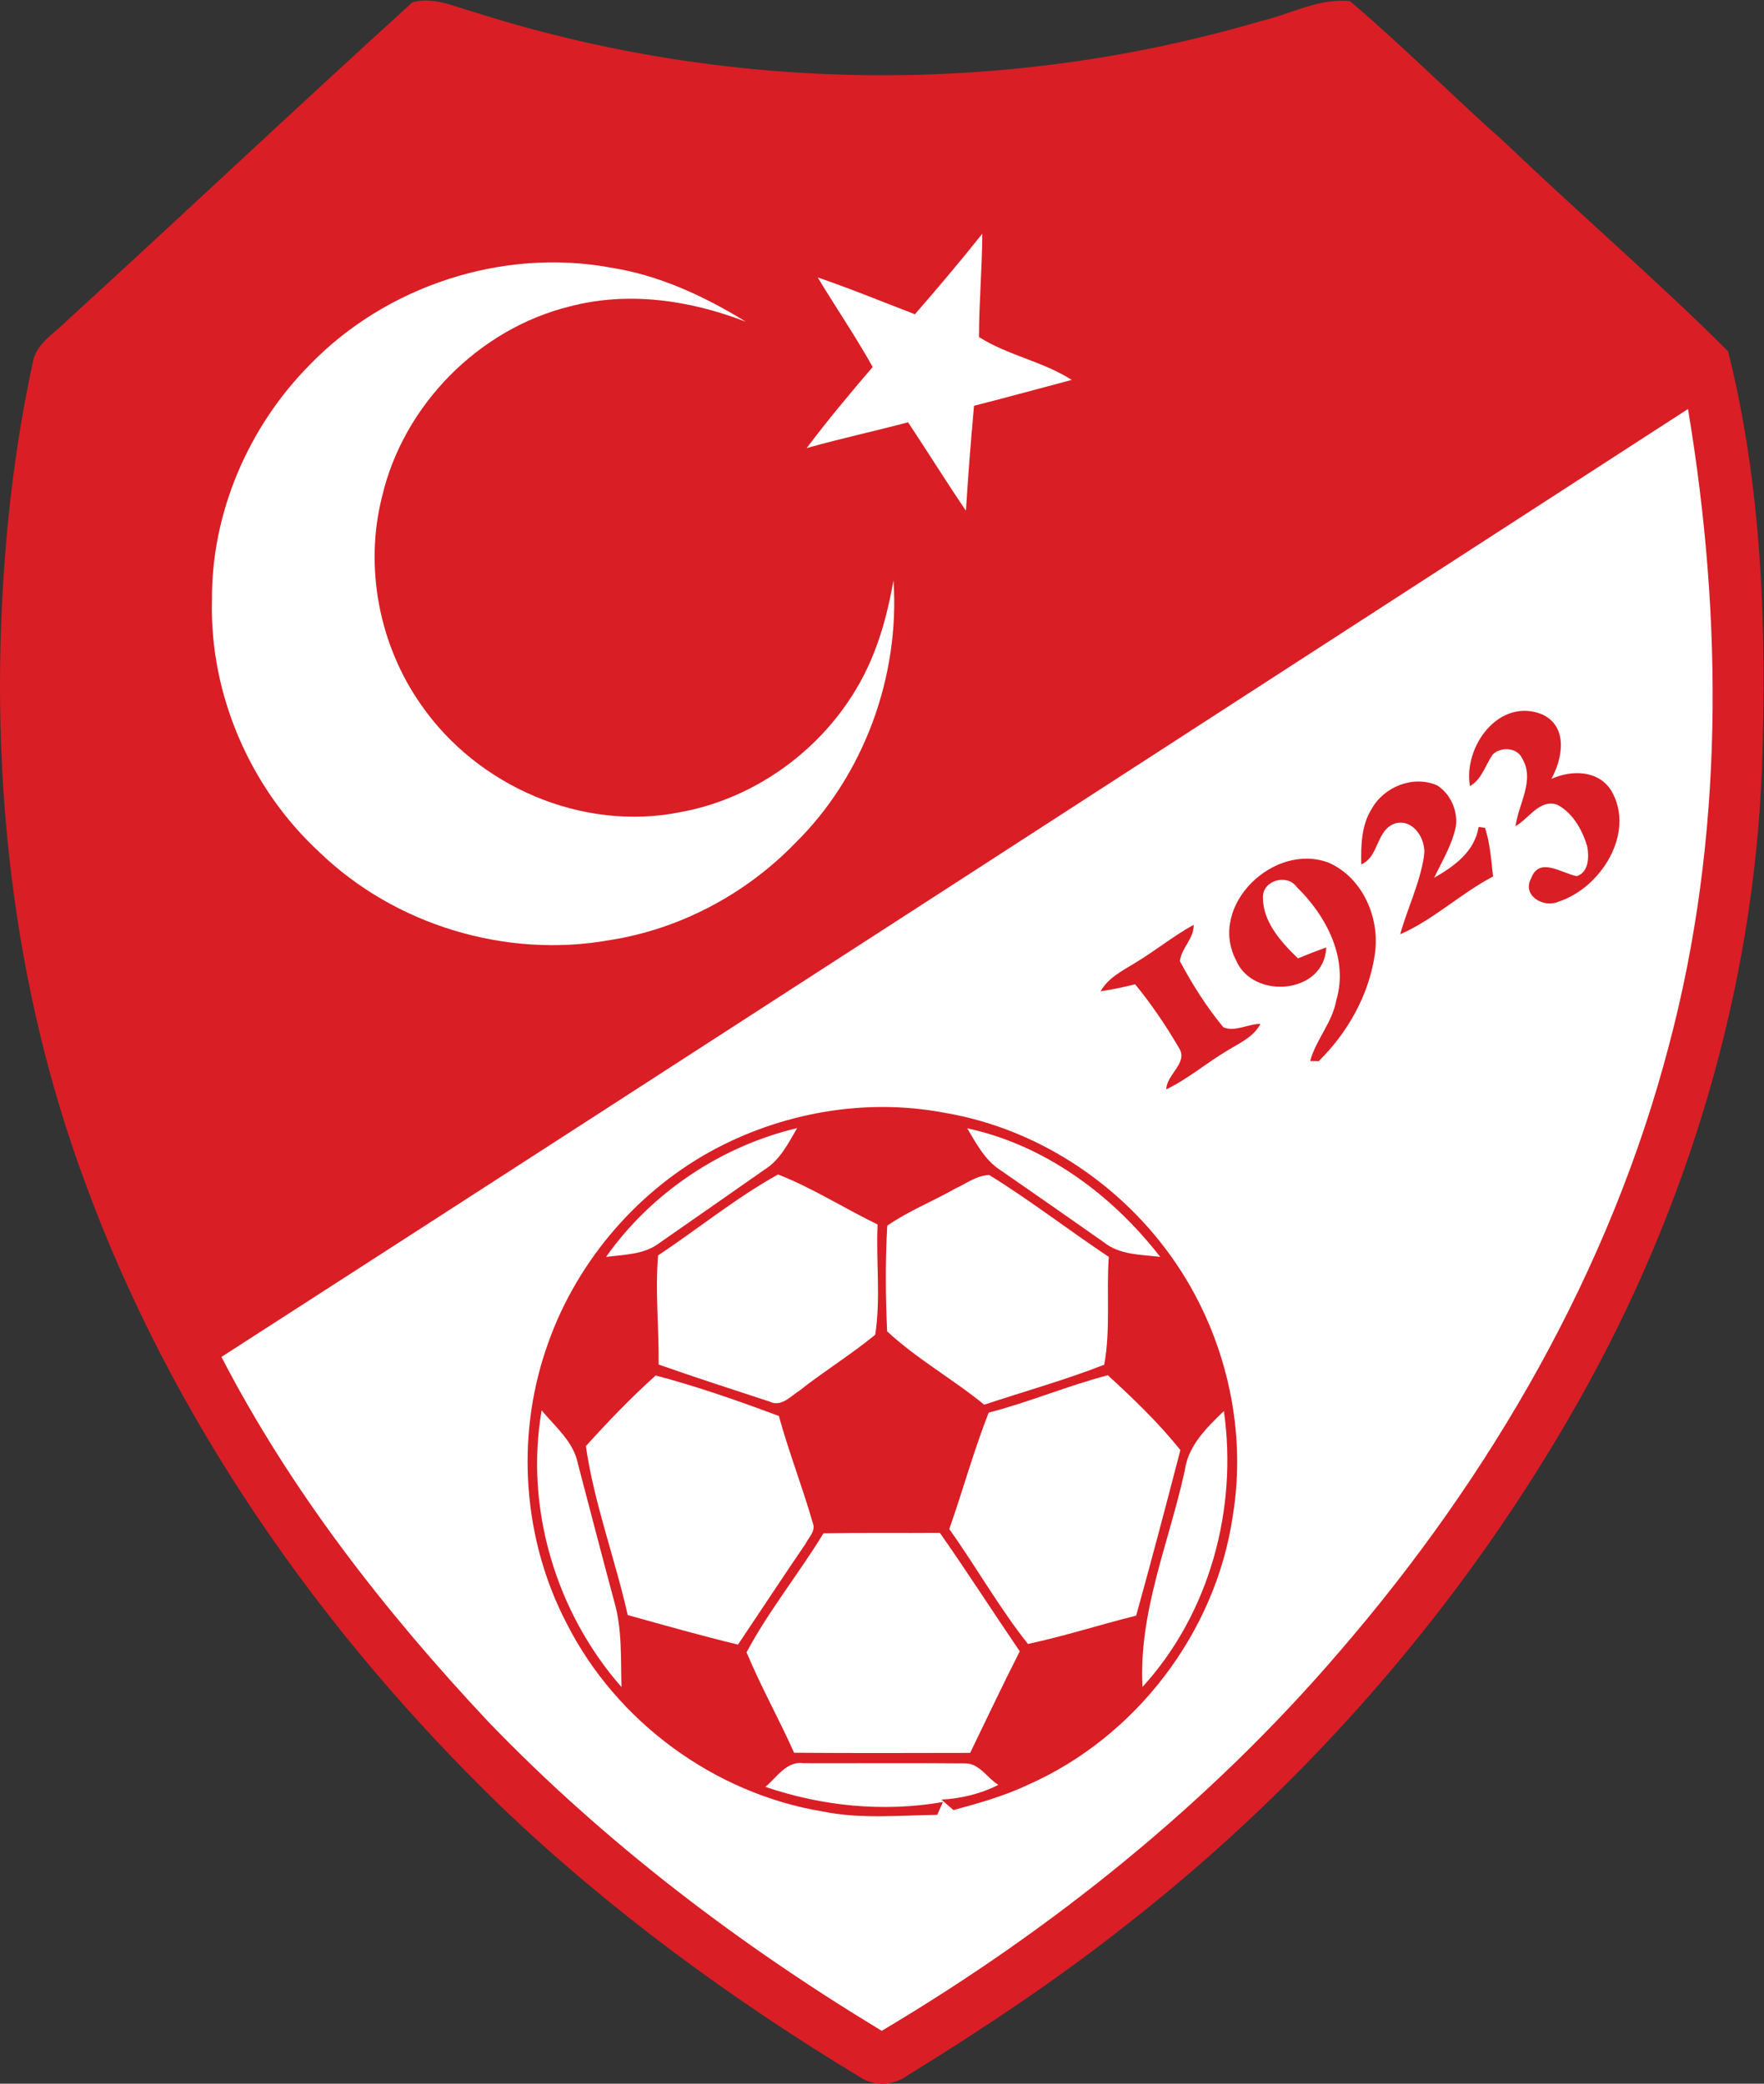 <?xml version="1.0" encoding="UTF-8" standalone="no"?>
<svg
   xmlns:dc="http://purl.org/dc/elements/1.1/"
   xmlns:cc="http://creativecommons.org/ns#"
   xmlns:rdf="http://www.w3.org/1999/02/22-rdf-syntax-ns#"
   xmlns:svg="http://www.w3.org/2000/svg"
   xmlns="http://www.w3.org/2000/svg"
   viewBox="0 0 800 944.84"
   height="944.84"
   width="800"
   xml:space="preserve"
   id="svg2"
   version="1.1"><rect x="0" y="0" width="800" height="944.84" fill="#333333" stroke="none"/><defs
     id="defs6" /><g
     transform="matrix(1.333,0,0,-1.333,0,944.84)"
     id="g10"><g
       transform="scale(0.1)"
       id="g12"><path
         id="path14"
         style="fill:#d91e25;fill-opacity:1;fill-rule:nonzero;stroke:none"
         d="m 1402.99,7080.12 c 70.19,20.19 141.27,-13.82 208.17,-32.46 863.86,-276.18 1808.22,-287.37 2678.23,-31.36 100.69,23.02 197.66,79.41 303.6,67.77 182.3,-154.43 351.22,-325.1 530.22,-483.69 249.19,-238.67 512,-463.75 756.16,-707.25 115.83,-461.98 131.61,-943.48 115.16,-1417.97 C 5965.57,3720.32 5741.59,2977.56 5370.21,2320.98 4983.24,1635.7 4457.42,1029.6 3837.72,544.57 3598.4,355.039 3343.49,185.922 3083.75,25.762 3038.57,-5.809 2974.74,-9.539 2928.02,21.148 2489.29,286.359 2072.5,590.633 1701.98,945.582 1086.23,1542.47 581.25,2265.05 286.637,3073.42 41.605,3736.78 -35.176,4454.09 14.184,5157.16 c 16.457,234.51 47.602,467.92 97.394,697.81 10.098,63.84 72.387,98.05 114.297,140.61 393.98,359.54 782.255,726.33 1177.115,1084.54 v 0" /><path
         id="path16"
         style="fill:#ffffff;fill-opacity:1;fill-rule:nonzero;stroke:none"
         d="m 3112.72,6019.06 c 78.08,89.72 155.1,180.74 229.24,273.98 -0.44,-117.14 -11.18,-234.28 -11.18,-351.43 97.38,-62.29 217.17,-82.7 315.45,-145.87 -110.8,-29.39 -221.37,-59.66 -332.35,-87.96 -10.97,-118.9 -19.96,-237.8 -27.64,-356.91 -67.34,99.16 -130.52,200.93 -196.76,300.75 -114.74,-30.5 -230.78,-55.51 -345.07,-87.75 71.29,94.76 147.4,185.79 224.63,275.75 -57.92,104.19 -125.48,202.47 -186.9,304.69 111.66,-38.16 220.67,-83.14 330.58,-125.25 v 0" /><path
         id="path18"
         style="fill:#ffffff;fill-opacity:1;fill-rule:nonzero;stroke:none"
         d="m 1054.64,5847.95 c 259.73,268.06 656.34,397.93 1023.77,329.71 164.74,-25.89 318.3,-97.18 459.13,-184.05 -189.08,73.27 -398.8,104.42 -597.54,52.43 -310.84,-75.9 -567.94,-336.29 -640.33,-648.01 -60.99,-240.65 -9.21,-506.07 133.82,-708.55 192.15,-276.62 547.75,-430.83 880.52,-364.15 293.08,52.87 550.83,264.78 659.2,541.83 31.8,79.41 51.56,162.77 66.68,246.58 21.94,-327.08 -100.91,-664.02 -335.4,-894.58 -168.26,-173.3 -392.45,-292.19 -631.56,-329.27 -351.21,-62.52 -729.17,51.12 -986.05,299.22 -235.157,216.73 -374.239,536.57 -365.681,856.84 -2.637,297.68 124.375,591.62 333.441,802 v 0" /><path
         id="path20"
         style="fill:#ffffff;fill-opacity:1;fill-rule:nonzero;stroke:none"
         d="M 753.438,2472.36 C 2418.21,3544.61 4080.12,4621.48 5742.93,5696.81 5862.46,4981.24 5865.55,4238.03 5678.43,3533.43 5478.57,2767.39 5072.32,2065.86 4556.82,1469.42 4115.87,955 3581.5,525.281 2999.76,179.98 2513.41,474.152 2056.92,820.742 1662.07,1230.52 1310.63,1604.98 989.922,2014.98 753.438,2472.36 v 0" /><path
         id="path22"
         style="fill:#d91e25;fill-opacity:1;fill-rule:nonzero;stroke:none"
         d="m 5001.03,4414.18 c -22.83,134.46 98.49,302.06 245.02,244.15 89.51,-40.8 71.09,-148.51 32.24,-219.58 69.33,30.93 161.25,30.05 204.67,-41.91 81.84,-142.8 -36.85,-329.7 -180.76,-375.99 -50.87,-22.8 -125.69,21.29 -92.57,80.29 27.42,74.14 104.65,15.8 154.88,6.59 41.46,13.16 42.56,67.55 35.1,102.88 -16.9,55.49 -48.7,112.32 -101.56,140.17 -59.9,20.19 -96.53,-47.38 -141.93,-73.05 9.86,75.9 67.34,157.29 22.15,231.21 -16.67,36.64 -71.95,39.7 -99.17,13.17 -25.87,-35.98 -36.63,-84.68 -78.07,-107.93 v 0" /><path
         id="path24"
         style="fill:#d91e25;fill-opacity:1;fill-rule:nonzero;stroke:none"
         d="m 4668.04,4338.72 c 42.76,74.36 140.82,112.53 220.89,78.09 45.41,-28.3 71.07,-85.99 64.49,-138.64 -12.73,-63.18 -46.72,-118.67 -74.14,-175.93 69.09,39.71 137.32,88.41 151.35,172.86 5.48,-0.87 16.24,-2.19 21.72,-3.07 17.54,-53.3 20.85,-109.9 27.43,-165.41 -110.35,-57.68 -201.62,-146.53 -315.91,-196.55 24.58,88.84 66.48,172.65 80.53,264.12 10.09,54.63 -32.47,127.46 -94.56,113.85 -69.31,-20.4 -55.93,-113.18 -118.46,-140.39 -1.53,64.92 0.23,134.47 36.66,191.07 v 0" /><path
         id="path26"
         style="fill:#d91e25;fill-opacity:1;fill-rule:nonzero;stroke:none"
         d="m 4205.38,3821.45 c -97.39,186.69 130.52,404.07 316.31,331.47 117.17,-52.22 175.5,-192.4 155.1,-315.46 -20.6,-136 -92.78,-263.24 -190.39,-359.09 -7.25,0.22 -21.73,0.42 -28.98,0.42 19.77,73.06 75.91,131.62 89.08,207.53 42.34,141.72 -35.11,287.8 -135.13,384.77 -32.7,46.06 -115.82,22.15 -114.74,-35.32 0,-84.45 62.09,-152.45 119.35,-207.73 31.58,13.15 63.59,25.66 96.08,37.28 -5.27,-158.6 -248.54,-179.87 -306.68,-43.87 v 0" /><path
         id="path28"
         style="fill:#d91e25;fill-opacity:1;fill-rule:nonzero;stroke:none"
         d="m 3861.63,3812.45 c 68.23,40.81 129.85,91.48 199.63,129.88 1.09,-47.39 -42.35,-78.77 -46.95,-123.94 42.35,-78.97 90.59,-155.76 147.85,-224.64 39.94,-17.12 84.47,11.85 126.14,11.41 -23.49,-44.76 -70.62,-64.71 -111.22,-89.94 -71.3,-41.91 -134.24,-96.53 -209.04,-132.72 0.63,50.67 73.92,89.05 44.29,138.87 -44.54,76.55 -94.32,150.25 -150.46,218.7 -38.84,-10.09 -77.9,-17.99 -117.38,-23.91 26.12,46.28 73.94,69.54 117.14,96.29 v 0" /><path
         id="path30"
         style="fill:#d91e25;fill-opacity:1;fill-rule:nonzero;stroke:none"
         d="m 2414.48,3169.71 c 240.87,132.93 527.8,184.72 798.72,133.16 331.23,-55.71 629.57,-261.27 808.58,-544.02 153.98,-243.5 219.59,-543.81 172.19,-828.77 -58.13,-395.94 -330.81,-751.53 -696.47,-913.2 -80.97,-38.4 -167.38,-62.54 -253.61,-86.001 -13.81,11.851 -27.43,23.691 -41,35.523 67.12,3.957 133.38,19.317 193.46,50.238 -37.29,23.05 -64.71,73.92 -113.4,73.04 -182.95,1.55 -365.9,0.23 -548.86,0.67 -58.12,8.54 -91.25,-48.48 -130.07,-80.5 193.69,-66.03 402.1,-86.659 604.11,-51.549 -4.81,-10.961 -14.69,-32.692 -19.51,-43.66 -129.66,-1.532 -260.83,-14.911 -389.16,11.398 -370.28,61.211 -703.06,306.241 -872.19,641.001 -147.63,283.42 -172.42,626.95 -70.41,929.22 93.88,283.42 297.02,528.23 557.62,673.45 v 0" /><path
         id="path32"
         style="fill:#ffffff;fill-opacity:1;fill-rule:nonzero;stroke:none"
         d="m 2061.97,2812.58 c 153.76,217.84 390.69,376.66 649.97,438.09 -29.83,-51.35 -57.69,-107.71 -109.68,-140.4 -119.77,-83.57 -239.33,-167.58 -359.32,-250.73 -51.77,-39.48 -119.33,-39.06 -180.97,-46.96 v 0" /><path
         id="path34"
         style="fill:#ffffff;fill-opacity:1;fill-rule:nonzero;stroke:none"
         d="m 3290.63,3250.01 c 264.55,-56.82 492.47,-226.18 656.56,-437.2 -65.6,7.67 -138.2,6.14 -192.4,50.01 -116.47,81.83 -233.18,163.43 -350.1,244.15 -53.3,33.78 -82.9,90.83 -114.06,143.04 v 0" /><path
         id="path36"
         style="fill:#ffffff;fill-opacity:1;fill-rule:nonzero;stroke:none"
         d="m 2238.99,2817.64 c 136.45,90.8 265.21,196.09 408.02,275.29 117.8,-45.84 225.06,-115.15 338.7,-170 -5.7,-124.83 11.18,-252.7 -8.12,-375.34 -82.47,-67.57 -173.95,-123.72 -257.76,-189.95 -30.47,-19.09 -61.64,-57.05 -101.34,-37.31 -126.14,41.24 -252.48,82.05 -377.74,126.15 1.53,123.7 -12.29,247.88 -1.76,371.16 v 0" /><path
         id="path38"
         style="fill:#ffffff;fill-opacity:1;fill-rule:nonzero;stroke:none"
         d="m 3248.96,3044.46 c 37.95,17.32 73.91,45.41 116.91,46.5 139.52,-86.2 269.81,-187.34 406.49,-278.38 -8.78,-121.95 6.58,-246.12 -15.57,-366.77 -133.61,-52.2 -272.24,-90.81 -408.25,-136 -106.83,87.52 -229.66,155.75 -330.36,249.63 -5.47,119.34 -6.35,239.99 0.43,359.33 71.97,50 154.44,82.47 230.35,125.69 v 0" /><path
         id="path40"
         style="fill:#ffffff;fill-opacity:1;fill-rule:nonzero;stroke:none"
         d="m 1993.3,2168.97 c 75.24,83.36 153.78,165.18 237.36,240.21 141.92,-37.3 281.44,-86.44 419.2,-137.77 34.01,-123.29 80.73,-242.82 116.05,-365.89 9.65,-26.34 -15.37,-48.06 -25.9,-69.76 -77.43,-113.2 -152.68,-228.14 -229.23,-342.01 -125.92,30.51 -250.51,65.82 -375.12,100.47 -43.21,192.4 -114.5,380.17 -142.36,574.75 v 0" /><path
         id="path42"
         style="fill:#ffffff;fill-opacity:1;fill-rule:nonzero;stroke:none"
         d="m 3363.69,2282.82 c 137.31,35.55 268.26,91.27 405.37,127.24 86.65,-79.63 173.53,-162.56 246.79,-254.7 -48.92,-187.98 -98.26,-375.98 -150.49,-563.11 -123.06,-30.69 -243.91,-69.75 -368.08,-96.29 -98.08,123.29 -175.94,262.36 -267.63,390.68 46.05,131.62 83.13,266.32 134.04,396.18 v 0" /><path
         id="path44"
         style="fill:#ffffff;fill-opacity:1;fill-rule:nonzero;stroke:none"
         d="m 1842.81,2290.5 c 46.73,-56.39 108.81,-106.63 123.5,-182.07 41.25,-155.98 81.4,-312.39 123.51,-468.34 27.43,-94.34 21.72,-193.7 24.56,-290.66 -222.42,252.92 -329.48,608.07 -271.57,941.07 v 0" /><path
         id="path46"
         style="fill:#ffffff;fill-opacity:1;fill-rule:nonzero;stroke:none"
         d="m 4031,2086.49 c 11.61,84.9 74.57,145.22 132.92,201.82 47.39,-332.78 -48.48,-688.6 -276.85,-938.45 -14.02,254.69 90.84,492.26 143.93,736.63 v 0" /><path
         id="path48"
         style="fill:#ffffff;fill-opacity:1;fill-rule:nonzero;stroke:none"
         d="m 2801.66,1872.4 c 132.06,2.39 264.13,0.42 395.97,1.51 93,-132.7 180.52,-269.14 271.77,-402.97 -58.11,-114.3 -112.74,-230.1 -168.68,-345.51 -199.64,-0.42 -399.47,-1.08 -599.09,0.46 -51.33,115.17 -113.42,225.52 -161.67,341.77 75.46,141.26 178.12,267.63 261.7,404.74 v 0" /></g></g></svg>